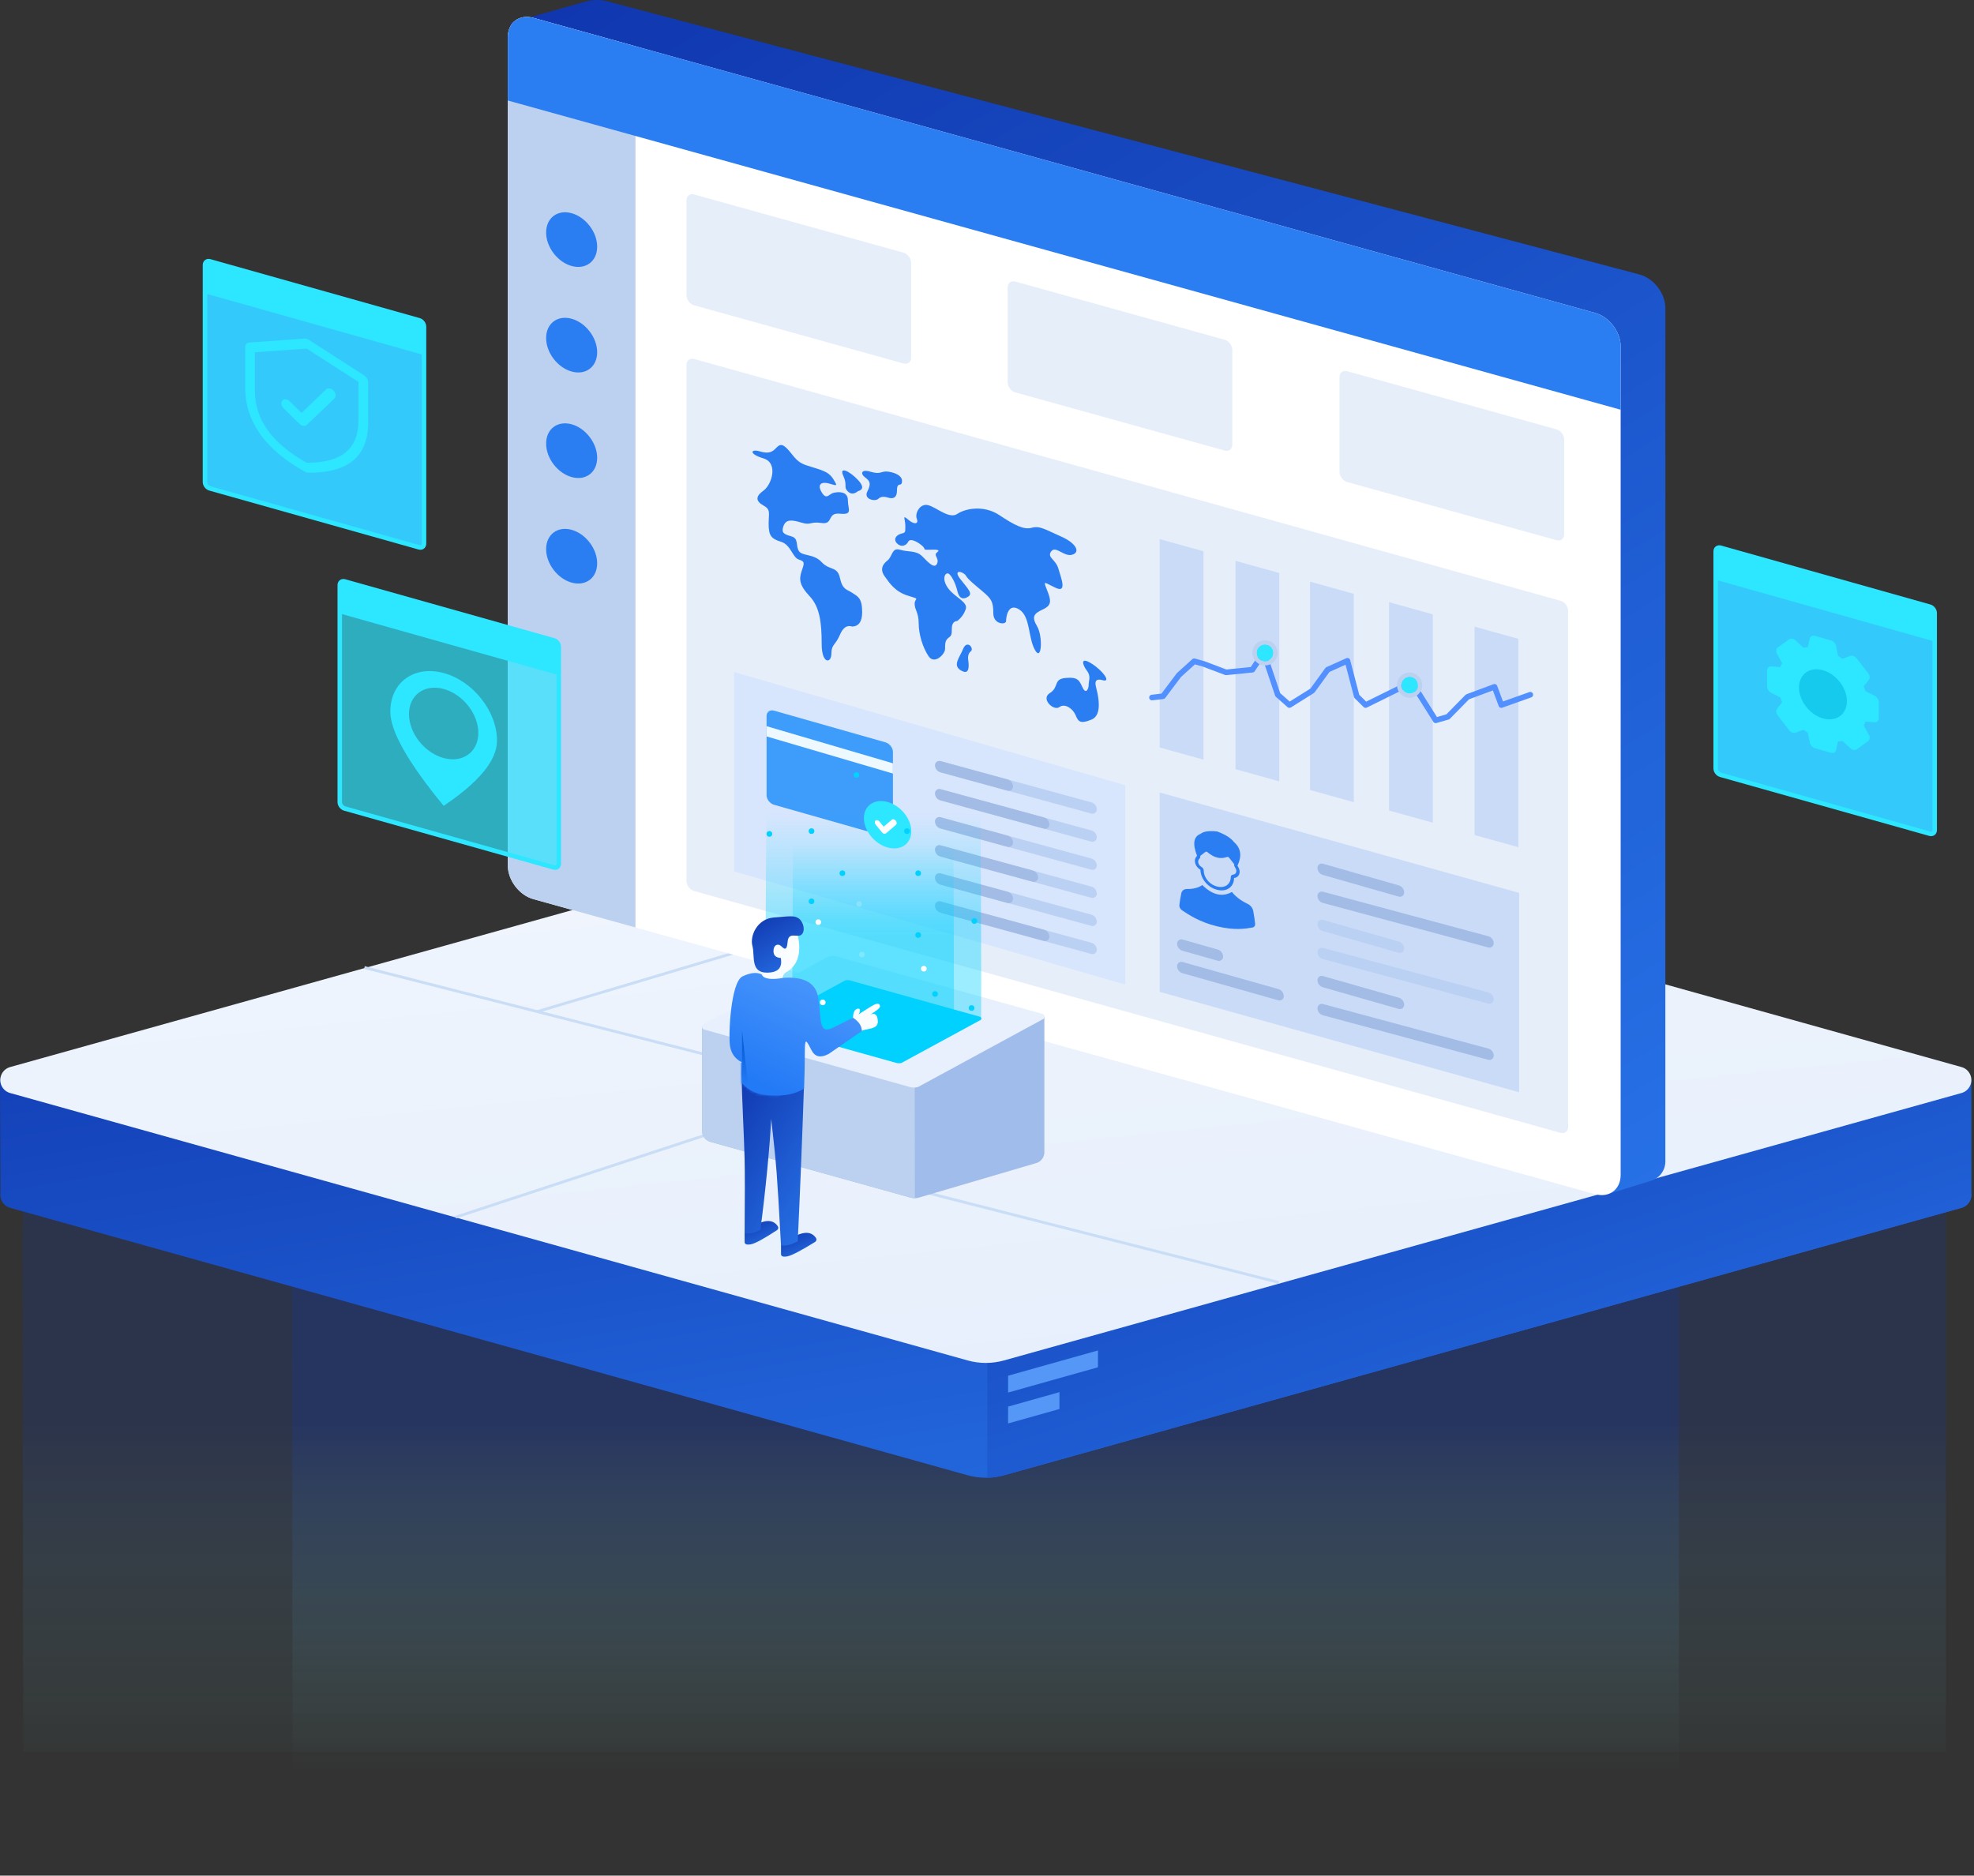 <svg width="703px" height="668px" viewBox="0 0 703 668" version="1.1" xmlns="http://www.w3.org/2000/svg" xmlns:xlink="http://www.w3.org/1999/xlink">
  <rect x="0" y="0" width="703" height="668" fill="#333333" stroke="none"/>
  <!-- Generator: Sketch 49.2 (51160) - http://www.bohemiancoding.com/sketch -->
  <desc>Created with Sketch.</desc>
  <defs>
    <linearGradient x1="50%" y1="87.15%" x2="50%" y2="42.303%" id="linearGradient-1">
      <stop stop-color="#8BFFF3" stop-opacity="0" offset="5.78%"></stop>
      <stop stop-color="#80EDED" stop-opacity="0.092" offset="0%"></stop>
      <stop stop-color="#1037B0" offset="100%"></stop>
    </linearGradient>
    <linearGradient x1="50%" y1="87.15%" x2="50%" y2="42.303%" id="linearGradient-2">
      <stop stop-color="#8BFFF3" stop-opacity="0" offset="0%"></stop>
      <stop stop-color="#1037B0" offset="100%"></stop>
    </linearGradient>
    <linearGradient x1="5.692%" y1="0%" x2="102.838%" y2="166.359%" id="linearGradient-3">
      <stop stop-color="#1037AF" offset="0%"></stop>
      <stop stop-color="#318BFF" offset="100%"></stop>
    </linearGradient>
    <linearGradient x1="-30.45%" y1="-86.563%" x2="65.117%" y2="183.592%" id="linearGradient-4">
      <stop stop-color="#FBFCFD" offset="0%"></stop>
      <stop stop-color="#DEEAFC" offset="100%"></stop>
    </linearGradient>
    <circle id="path-5" cx="40.5" cy="40.5" r="3"></circle>
    <circle id="path-6" cx="92" cy="52" r="3"></circle>
    <linearGradient x1="50%" y1="87.15%" x2="50%" y2="10.539%" id="linearGradient-7">
      <stop stop-color="#00D1FF" offset="0%"></stop>
      <stop stop-color="#00D1FF" offset="49.463%"></stop>
      <stop stop-color="#00D1FF" stop-opacity="0" offset="100%"></stop>
    </linearGradient>
    <linearGradient x1="136.417%" y1="-18.441%" x2="41.735%" y2="62.066%" id="linearGradient-8">
      <stop stop-color="#FFFFFF" offset="0%"></stop>
      <stop stop-color="#F8FDFF" offset="100%"></stop>
    </linearGradient>
    <linearGradient x1="26.16%" y1="91.368%" x2="97.284%" y2="-45.288%" id="linearGradient-9">
      <stop stop-color="#237AF6" offset="0%"></stop>
      <stop stop-color="#60A6FF" offset="100%"></stop>
    </linearGradient>
    <path d="M12.244,1.035 C12.918,2.647 15.556,3.05 20.159,2.244 C27.518,1.787 31.601,4.168 32.407,9.386 C33.617,17.213 32.375,22.658 37.824,19.933 C41.457,18.117 43.784,16.96 44.805,16.463 C46.887,17.841 47.928,19.417 47.928,21.19 L36.124,29.352 C33.31,30.837 31.298,30.445 30.086,28.174 C28.269,24.769 27.62,22.898 27.62,28.722 C27.62,32.605 27.532,36.936 27.357,41.714 C24.298,43.632 20.346,44.446 15.5,44.159 C8.233,43.727 6.387,40.678 5.162,39.667 C4.998,37.409 4.998,34.956 5.162,32.31 C2.823,31.124 1.435,29.238 1,26.653 C0.346,22.777 1.213,3.708 5.453,1.721 C8.28,0.396 10.543,0.167 12.244,1.035 Z" id="path-10"></path>
    <linearGradient x1="44.553%" y1="20.616%" x2="46.681%" y2="65.337%" id="linearGradient-12">
      <stop stop-color="#0A60DB" offset="0%"></stop>
      <stop stop-color="#237AF6" offset="100%"></stop>
    </linearGradient>
  </defs>
  <g id="Page-1" stroke="none" stroke-width="1" fill="none" fill-rule="evenodd">
    <g id="Selly.gg-E-comerce-Copy" transform="translate(-960, -181)">
      <g id="Header">
        <g id="ill_Header_eCommerce" transform="translate(960, 180)">
          <g id="shadow" transform="translate(8, 388)" opacity="0.2">
            <path d="M685,253.501 C675.352,271.552 561.295,280.577 342.5,280.577 C123.705,280.577 9.648,271.552 0.328,253.501 L0,52.456 L0.328,27.5 C9.975,9.449 124.033,0.423 342.828,0.423 C561.622,0.423 675.68,9.449 685,27.5 L684.995,52.456 L685,253.501 Z" id="Combined-Shape" fill="url(#linearGradient-1)"></path>
          </g>
          <g id="shadow" transform="translate(8, 388)" opacity="0.2">
            <path d="M589.909,253.501 C582.952,271.552 500.713,280.577 342.954,280.577 C185.196,280.577 102.956,271.552 96.236,253.501 L96,52.456 L96.328,27.5 C103.284,9.449 185.523,0.423 343.282,0.423 C501.041,0.423 583.28,9.449 590,27.5 L589.905,52.456 L589.909,253.501 Z" id="Combined-Shape" fill="url(#linearGradient-2)"></path>
          </g>
          <g id="Group-45" transform="translate(0, 284)">
            <g id="Group-2" transform="translate(0, 0.2)">
              <path d="M658.8,101.453 L702,101.453 L702,141.585 C702.107,142.249 702.076,142.947 701.883,143.639 C701.431,145.255 700.168,146.519 698.551,146.97 L357.534,242.214 C353.311,243.393 348.845,243.393 344.622,242.214 L3.605,146.97 C1.232,146.308 -0.223,143.975 0.154,141.6 L0,100.8 L39.6,100.8 L344.622,42.481 C348.845,41.301 353.311,41.301 357.534,42.481 L658.8,101.453 Z" id="Combined-Shape" fill="url(#linearGradient-3)"></path>
              <path d="M351.6,243.093 L351.6,41.602 C353.598,41.645 355.591,41.938 357.534,42.481 L658.8,101.453 L702,101.453 L702,141.585 C702.107,142.249 702.076,142.947 701.883,143.639 C701.431,145.255 700.168,146.519 698.551,146.97 L357.534,242.214 C355.591,242.756 353.598,243.049 351.6,243.093 Z" id="Combined-Shape" fill="url(#linearGradient-3)"></path>
              <path d="M359.018,206.753 L391.018,197.753 L391.018,203.753 L359.018,212.753 L359.018,206.753 Z M359.018,217.753 L377.306,212.61 L377.306,218.61 L359.018,223.753 L359.018,217.753 Z" id="Combined-Shape" fill="#5597F6"></path>
              <path d="M357.534,1.587 L698.551,96.83 C701.104,97.543 702.596,100.191 701.883,102.745 C701.431,104.361 700.168,105.625 698.551,106.076 L357.534,201.32 C353.311,202.499 348.845,202.499 344.622,201.32 L3.605,106.076 C1.051,105.363 -0.44,102.715 0.273,100.162 C0.724,98.545 1.988,97.282 3.605,96.83 L344.622,1.587 C348.845,0.407 353.311,0.407 357.534,1.587 Z" id="Polygon" fill="url(#linearGradient-4)"></path>
              <path d="M549.189,58.821 L424.177,93.608 C422.58,94.052 421.646,95.706 422.091,97.302 C422.369,98.303 423.145,99.088 424.142,99.379 L565.959,140.658" id="Path-13" stroke="#CADDF7"></path>
              <polyline id="Path-14" stroke="#CADDF7" points="501.179 77.061 346.303 30.888 191.397 77.061"></polyline>
              <polyline id="Path-15" stroke="#CADDF7" points="129.792 61.393 300.414 104.909 162.27 150.286"></polyline>
              <path d="M326.546,140.679 L455.423,173.548" id="Path-15" stroke="#CADDF7"></path>
            </g>
          </g>
          <g id="Group-46" transform="translate(73, 0)">
            <path d="M143.246,1.469 L510.994,98.79 C516.014,100.185 520.084,105.523 520.084,110.713 L520.084,414.645 C520.084,417.803 518.027,420.592 515.01,421.524 L500.367,426.05 L148.535,312.592 C143.515,311.197 139.445,305.859 139.445,300.669 L109.003,9.032 L135.661,1.528 C138.138,0.831 140.758,0.81 143.246,1.469 Z" id="Rectangle-7" fill="url(#linearGradient-3)"></path>
            <path d="M116.946,7.371 L495.076,112.448 C500.096,113.843 504.165,119.18 504.165,124.37 L504.165,419.426 C504.165,424.616 500.096,427.692 495.076,426.297 L116.946,321.221 C111.926,319.826 107.857,314.488 107.857,309.298 L107.857,14.242 C107.857,9.052 111.926,5.976 116.946,7.371 Z" id="Rectangle-7" fill="#FFFFFF"></path>
            <path d="M116.946,7.371 L153.305,17.475 L153.305,331.324 L116.946,321.221 C111.926,319.826 107.857,314.488 107.857,309.298 L107.857,14.242 C107.857,9.052 111.926,5.976 116.946,7.371 Z" id="Rectangle-7" fill="#BCD0F0"></path>
            <path d="M130.581,95.73 C135.601,97.125 139.67,94.049 139.67,88.859 C139.67,83.67 135.601,78.332 130.581,76.937 C125.561,75.542 121.491,78.618 121.491,83.808 C121.491,88.997 125.561,94.335 130.581,95.73 Z" id="Oval-2" fill="#2B7DF2"></path>
            <path d="M130.581,133.317 C135.601,134.712 139.67,131.636 139.67,126.446 C139.67,121.256 135.601,115.919 130.581,114.524 C125.561,113.129 121.491,116.205 121.491,121.394 C121.491,126.584 125.561,131.922 130.581,133.317 Z" id="Oval-2" fill="#2B7DF2"></path>
            <path d="M130.581,170.904 C135.601,172.299 139.67,169.222 139.67,164.033 C139.67,158.843 135.601,153.505 130.581,152.11 C125.561,150.715 121.491,153.791 121.491,158.981 C121.491,164.171 125.561,169.509 130.581,170.904 Z" id="Oval-2" fill="#2B7DF2"></path>
            <path d="M130.581,208.49 C135.601,209.885 139.67,206.809 139.67,201.62 C139.67,196.43 135.601,191.092 130.581,189.697 C125.561,188.302 121.491,191.378 121.491,196.568 C121.491,201.757 125.561,207.095 130.581,208.49 Z" id="Oval-2" fill="#2B7DF2"></path>
            <path d="M174.211,70.268 L248.746,90.98 C250.252,91.398 251.473,93 251.473,94.557 L251.473,128.385 C251.473,129.942 250.252,130.864 248.746,130.446 L174.211,109.734 C172.705,109.315 171.484,107.714 171.484,106.157 L171.484,72.329 C171.484,70.772 172.705,69.849 174.211,70.268 Z" id="Rectangle-12" fill="#D7E4F8" opacity="0.602"></path>
            <path d="M288.586,101.283 L363.121,121.996 C364.627,122.414 365.848,124.015 365.848,125.572 L365.848,159.4 C365.848,160.957 364.627,161.88 363.121,161.462 L288.586,140.749 C287.08,140.331 285.859,138.73 285.859,137.173 L285.859,103.345 C285.859,101.788 287.08,100.865 288.586,101.283 Z" id="Rectangle-12" fill="#D7E4F8" opacity="0.602"></path>
            <path d="M406.779,133.205 L481.314,153.917 C482.82,154.336 484.041,155.937 484.041,157.494 L484.041,191.322 C484.041,192.879 482.82,193.802 481.314,193.384 L406.779,172.671 C405.273,172.253 404.052,170.651 404.052,169.095 L404.052,135.266 C404.052,133.71 405.273,132.787 406.779,133.205 Z" id="Rectangle-12" fill="#D7E4F8" opacity="0.602"></path>
            <path d="M174.211,128.854 L482.742,214.967 C484.248,215.386 485.469,216.987 485.469,218.544 L485.469,402.392 C485.469,403.949 484.248,404.872 482.742,404.453 L174.211,318.34 C172.705,317.922 171.484,316.32 171.484,314.763 L171.484,130.916 C171.484,129.359 172.705,128.436 174.211,128.854 Z" id="Rectangle-12" fill="#D7E4F8" opacity="0.602"></path>
            <g id="Group-54" transform="translate(258, 209) scale(-1, 1) translate(-258, -209) translate(195, 159)" fill="#2B7DF2">
              <path d="M53.061,63.139 C51.606,61.979 50.604,60.56 50.058,58.883 C49.238,56.366 53.992,54.754 56.359,51.48 C58.726,48.206 57.434,45.917 56.359,46.239 C55.284,46.561 53.688,49.722 53.061,52.467 C52.435,55.212 51.022,55.643 49.233,54.517 C47.444,53.391 49.233,51.783 52.02,48.205 C54.807,44.627 50.984,45.488 50.058,46.972 C49.132,48.455 47.325,49.872 44.104,52.592 C40.884,55.312 40.258,56.301 40.258,60.384 C40.258,64.467 35.707,64.613 35.707,63.18 C35.707,61.747 35.003,56.525 31.002,59.073 C27.001,61.621 27.898,69.111 25.42,73.483 C22.943,77.855 22.591,68.541 24.649,65.07 C26.707,61.599 25.806,60.52 22.591,59.034 C19.376,57.549 19.631,55.912 21.111,52.173 C22.591,48.434 22.192,49.416 18.028,51.362 C13.864,53.308 16.136,47.82 17.082,44.502 C18.028,41.185 21.261,40.56 19.631,38.371 C18.002,36.181 15.004,40.489 12.073,39.541 C9.141,38.592 10.848,35.376 16.136,33.07 C21.423,30.764 23.641,29.139 26.529,29.958 C29.416,30.776 32.743,29.01 38.18,25.413 C43.617,21.817 50.231,23.079 53.061,25.018 C55.892,26.957 60.271,22.859 63.315,21.948 C66.359,21.036 68.27,24.881 67.508,26.712 C66.745,28.543 68.27,29.051 70.56,27.082 C72.85,25.112 71.581,26.776 71.581,29.367 C71.581,31.959 71.581,31.597 73.206,32.105 C74.83,32.613 75.954,34.016 74.58,35.492 C73.206,36.969 71.321,36.468 70.56,34.932 C69.799,33.395 66.829,35.251 65.502,36.446 C64.175,37.642 65.502,37.845 63.315,37.801 C61.128,37.756 58.786,37.583 60.271,38.712 C61.756,39.842 59.418,40.689 60.271,42.707 C61.124,44.725 63.315,42.452 65.502,40.189 C67.689,37.927 70.56,38.675 73.51,37.791 C76.46,36.908 76.142,40.227 77.96,41.628 C79.777,43.029 80.659,44.871 78.919,47.289 C77.178,49.707 75.188,52.791 70.56,54.176 C65.932,55.562 68.27,54.862 68.27,57.021 C68.27,59.18 66.829,60.12 66.829,63.962 C66.829,67.805 65.427,72.551 63.315,75.703 C61.203,78.856 57.434,74.949 57.434,73.157 C57.434,71.364 57.434,70.161 56.359,69.275 C55.284,68.389 55.024,68.434 55.024,65.875 C55.024,64.17 54.37,63.258 53.061,63.139 Z M49.137,77.466 C49.431,75.823 49.142,74.657 48.271,73.968 C46.963,72.933 49.587,69.714 50.965,73.035 C52.344,76.356 54.899,79 51.692,80.825 C49.554,82.042 48.702,80.922 49.137,77.466 Z M3.698,86.57 C4.252,84.402 3.456,83.628 1.312,84.247 C-1.905,85.174 1.312,80.734 5.394,78.242 C9.476,75.751 8.453,78.865 6.923,80.857 C5.394,82.848 6.284,84.287 6.284,85.824 C6.284,87.36 7.243,89.432 8.453,86.88 C9.662,84.329 10.019,83.064 14.506,83.452 C18.992,83.841 16.744,86.762 20.123,88.84 C23.501,90.918 18.704,95.321 16.744,93.838 C14.783,92.355 11.948,94.371 10.983,96.622 C10.019,98.873 9.459,100.006 5.265,98.271 C2.469,97.115 1.947,93.214 3.698,86.57 Z M90.531,65.142 C88.149,65.072 86.958,63.353 86.958,59.984 C86.958,54.931 88.557,54.406 90.531,53.111 C92.504,51.815 93.95,52.081 94.877,47.815 C95.804,43.549 98.568,45.268 101.38,42.206 C104.192,39.145 108.265,40.133 109.481,38.264 C110.697,36.396 109.481,33.836 112.073,33.055 C114.665,32.275 115.877,31.91 114.999,29.402 C114.121,26.894 112.073,27.075 108.55,28.135 C105.028,29.196 105.653,27.643 101.38,28.267 C97.106,28.891 99.6,24.49 94.877,24.951 C90.154,25.413 92.045,23.374 92.045,20.126 C92.045,16.879 95.51,17.123 97.153,17.518 C98.796,17.912 99.644,20.235 101.38,17.316 C103.116,14.396 101.38,13.406 98.568,14.253 C95.756,15.099 95.738,15.105 97.153,12.768 C98.568,10.431 100.245,9.732 104.373,8.489 C108.501,7.246 109.481,6.951 112.073,3.659 C114.665,0.366 115.877,-0.287 117.432,1.382 C118.988,3.051 120.263,3.705 123.437,2.749 C126.611,1.793 127.531,3.621 122.123,5.249 C116.714,6.878 119.153,14.654 122.123,16.748 C125.093,18.841 124.803,20.552 122.123,22.021 C119.443,23.491 120.263,24.609 120.263,28.601 C120.263,32.593 119.448,33.866 115.877,34.941 C112.306,36.016 111.787,40.596 109.481,41.29 C107.174,41.985 107.62,42.735 108.55,45.524 C109.481,48.313 109.297,50.491 105.653,54.355 C102.01,58.219 101.38,63.927 101.38,71.295 C101.38,78.662 97.925,78.3 97.925,74.866 C97.925,71.431 96.515,71.933 94.877,68.074 C93.785,65.502 92.336,64.525 90.531,65.142 Z M77.651,19.248 C75.59,19.842 74.559,18.981 74.559,16.664 C74.559,13.19 72.761,15.803 72.761,13.247 C72.761,10.692 77.651,9.643 79.241,9.987 C80.83,10.332 81.165,10.825 84.243,9.937 C87.322,9.05 87.627,10.748 85.935,12.005 C84.243,13.262 83.638,14.202 85.106,17.023 C86.573,19.843 82.316,20.754 81.165,19.622 C80.398,18.868 79.226,18.743 77.651,19.248 Z M88.449,16.928 C86.461,16.387 86.461,15.056 88.449,12.934 C91.433,9.751 95.274,7.96 93.685,11.445 C92.096,14.929 93.685,15.398 92.096,16.994 C91.037,18.059 89.821,18.036 88.449,16.928 Z" id="Combined-Shape"></path>
            </g>
            <polygon id="Rectangle-8" fill="#CADBF7" points="340 283.246 468 319 468 390 340 354.246"></polygon>
            <polygon id="Rectangle-26" fill="#BAD1F4" points="200 296 244.404 308.946 244.404 321.659 200 308.713"></polygon>
            <polygon id="Rectangle-8" fill="#D8E6FD" points="188.428 240.34 327.73 280.656 327.73 351.656 188.428 311.34"></polygon>
            <path d="M261.929,322.054 L315.671,336.753 C316.81,337.064 317.6,338.099 317.6,339.28 L317.6,339.28 C317.6,340.123 316.917,340.807 316.074,340.807 C315.938,340.807 315.802,340.789 315.671,340.753 L261.929,326.054 C260.79,325.743 260,324.707 260,323.526 L260,323.526 C260,322.683 260.683,322 261.526,322 C261.662,322 261.798,322.018 261.929,322.054 Z" id="Rectangle-14" fill="#BAD1F4"></path>
            <path d="M261.929,322.054 L298.77,332.119 C299.909,332.431 300.699,333.466 300.699,334.647 L300.699,334.647 C300.699,335.49 300.016,336.173 299.172,336.173 C299.036,336.173 298.901,336.155 298.77,336.119 L261.929,326.054 C260.79,325.742 260,324.707 260,323.526 L260,323.526 C260,322.683 260.684,322 261.527,322 C261.663,322 261.798,322.018 261.929,322.054 Z" id="Rectangle-14" fill="#A2BCE6"></path>
            <path d="M261.929,282.054 L315.671,296.753 C316.81,297.064 317.6,298.099 317.6,299.28 L317.6,299.28 C317.6,300.123 316.917,300.807 316.074,300.807 C315.938,300.807 315.802,300.789 315.671,300.753 L261.929,286.054 C260.79,285.743 260,284.707 260,283.526 L260,283.526 C260,282.683 260.683,282 261.526,282 C261.662,282 261.798,282.018 261.929,282.054 Z" id="Rectangle-14" fill="#BAD1F4"></path>
            <path d="M261.929,282.054 L298.77,292.119 C299.909,292.431 300.699,293.466 300.699,294.647 L300.699,294.647 C300.699,295.49 300.016,296.173 299.172,296.173 C299.036,296.173 298.901,296.155 298.77,296.119 L261.929,286.054 C260.79,285.742 260,284.707 260,283.526 L260,283.526 C260,282.683 260.684,282 261.527,282 C261.663,282 261.798,282.018 261.929,282.054 Z" id="Rectangle-14" fill="#A2BCE6"></path>
            <path d="M261.929,312.054 L315.671,326.753 C316.81,327.064 317.6,328.099 317.6,329.28 L317.6,329.28 C317.6,330.123 316.917,330.807 316.074,330.807 C315.938,330.807 315.802,330.789 315.671,330.753 L261.929,316.054 C260.79,315.743 260,314.707 260,313.526 L260,313.526 C260,312.683 260.683,312 261.526,312 C261.662,312 261.798,312.018 261.929,312.054 Z" id="Rectangle-14" fill="#BAD1F4"></path>
            <path d="M261.929,312.055 L285.839,318.608 C286.978,318.92 287.768,319.956 287.768,321.137 L287.768,321.137 C287.768,321.979 287.085,322.662 286.242,322.662 C286.106,322.662 285.97,322.644 285.839,322.608 L261.929,316.055 C260.79,315.743 260,314.708 260,313.526 L260,313.526 C260,312.684 260.683,312.001 261.526,312.001 C261.662,312.001 261.797,312.019 261.929,312.055 Z" id="Rectangle-14" fill="#A2BCE6"></path>
            <path d="M261.929,272.054 L315.671,286.753 C316.81,287.064 317.6,288.099 317.6,289.28 L317.6,289.28 C317.6,290.123 316.917,290.807 316.074,290.807 C315.938,290.807 315.802,290.789 315.671,290.753 L261.929,276.054 C260.79,275.743 260,274.707 260,273.526 L260,273.526 C260,272.683 260.683,272 261.526,272 C261.662,272 261.798,272.018 261.929,272.054 Z" id="Rectangle-14" fill="#BAD1F4"></path>
            <path d="M261.929,272.055 L285.839,278.608 C286.978,278.92 287.768,279.956 287.768,281.137 L287.768,281.137 C287.768,281.979 287.085,282.662 286.242,282.662 C286.106,282.662 285.97,282.644 285.839,282.608 L261.929,276.055 C260.79,275.743 260,274.708 260,273.526 L260,273.526 C260,272.684 260.683,272.001 261.526,272.001 C261.662,272.001 261.797,272.019 261.929,272.055 Z" id="Rectangle-14" fill="#A2BCE6"></path>
            <path d="M261.929,292.054 L315.671,306.753 C316.81,307.064 317.6,308.099 317.6,309.28 L317.6,309.28 C317.6,310.123 316.917,310.807 316.074,310.807 C315.938,310.807 315.802,310.789 315.671,310.753 L261.929,296.054 C260.79,295.743 260,294.707 260,293.526 L260,293.526 C260,292.683 260.683,292 261.526,292 C261.662,292 261.798,292.018 261.929,292.054 Z" id="Rectangle-14" fill="#BAD1F4"></path>
            <path d="M261.929,292.055 L285.839,298.608 C286.978,298.92 287.768,299.956 287.768,301.137 L287.768,301.137 C287.768,301.979 287.085,302.662 286.242,302.662 C286.106,302.662 285.97,302.644 285.839,302.608 L261.929,296.055 C260.79,295.743 260,294.708 260,293.526 L260,293.526 C260,292.684 260.683,292.001 261.526,292.001 C261.662,292.001 261.797,292.019 261.929,292.055 Z" id="Rectangle-14" fill="#A2BCE6"></path>
            <path d="M261.929,302.054 L315.671,316.753 C316.81,317.064 317.6,318.099 317.6,319.28 L317.6,319.28 C317.6,320.123 316.917,320.807 316.074,320.807 C315.938,320.807 315.802,320.789 315.671,320.753 L261.929,306.054 C260.79,305.743 260,304.707 260,303.526 L260,303.526 C260,302.683 260.683,302 261.526,302 C261.662,302 261.798,302.018 261.929,302.054 Z" id="Rectangle-14" fill="#BAD1F4"></path>
            <path d="M261.929,302.053 L294.775,311.026 C295.914,311.338 296.704,312.372 296.704,313.553 L296.704,313.553 C296.704,314.397 296.021,315.08 295.177,315.08 C295.041,315.08 294.906,315.062 294.775,315.026 L261.929,306.053 C260.79,305.742 260,304.707 260,303.526 L260,303.526 C260,302.683 260.684,302 261.527,302 C261.663,302 261.798,302.018 261.929,302.053 Z" id="Rectangle-14" fill="#A2BCE6"></path>
            <g id="Group-9" transform="translate(200, 254)">
              <path d="M2.7,0.11 L42.3,11.367 C43.791,11.791 45,13.319 45,14.781 L45,43.011 C45,44.473 43.791,45.314 42.3,44.89 L2.7,33.633 C1.209,33.209 1.82615513e-16,31.681 0,30.219 L0,1.989 C-1.82615513e-16,0.527 1.209,-0.314 2.7,0.11 Z" id="Combined-Shape" fill="#3E9CFA" fill-rule="nonzero"></path>
              <polygon id="Rectangle-6" fill="#EDF8FF" points="0 5.625 45 18.851 45 22.5 0 9.274"></polygon>
            </g>
            <path d="M348.121,343.603 L382.272,353.264 C383.411,353.586 384.197,354.625 384.197,355.808 L384.197,355.808 C384.197,356.644 383.52,357.321 382.684,357.321 C382.545,357.321 382.406,357.302 382.272,357.264 L348.121,347.603 C346.983,347.281 346.197,346.242 346.197,345.059 L346.197,345.059 C346.197,344.224 346.874,343.546 347.71,343.546 C347.849,343.546 347.987,343.566 348.121,343.603 Z" id="Rectangle-14" fill="#A2BCE6"></path>
            <path d="M348.121,335.605 L360.66,339.162 C361.798,339.485 362.584,340.525 362.584,341.708 L362.584,341.708 C362.584,342.543 361.907,343.22 361.072,343.22 C360.933,343.22 360.794,343.201 360.66,343.162 L348.121,339.605 C346.982,339.282 346.197,338.242 346.197,337.059 L346.197,337.059 C346.197,336.224 346.874,335.548 347.708,335.548 C347.848,335.548 347.987,335.567 348.121,335.605 Z" id="Rectangle-14" fill="#A2BCE6"></path>
            <path d="M398.128,318.579 L457.028,334.44 C458.167,334.747 458.959,335.78 458.959,336.96 L458.959,336.96 C458.959,337.806 458.273,338.493 457.426,338.493 C457.292,338.493 457.158,338.475 457.028,338.44 L398.128,322.579 C396.989,322.272 396.197,321.239 396.197,320.059 L396.197,320.059 C396.197,319.213 396.883,318.526 397.729,318.526 C397.864,318.526 397.998,318.544 398.128,318.579 Z" id="Rectangle-14" fill="#A2BCE6"></path>
            <path d="M398.12,308.608 L425.149,316.33 C426.287,316.655 427.072,317.695 427.072,318.879 L427.072,318.879 C427.072,319.712 426.397,320.388 425.564,320.388 C425.423,320.388 425.284,320.368 425.149,320.33 L398.12,312.608 C396.982,312.283 396.197,311.243 396.197,310.059 L396.197,310.059 C396.197,309.226 396.872,308.55 397.705,308.55 C397.846,308.55 397.985,308.57 398.12,308.608 Z" id="Rectangle-14" fill="#A2BCE6"></path>
            <path d="M398.128,338.579 L457.028,354.44 C458.167,354.747 458.959,355.78 458.959,356.96 L458.959,356.96 C458.959,357.806 458.273,358.493 457.426,358.493 C457.292,358.493 457.158,358.475 457.028,358.44 L398.128,342.579 C396.989,342.272 396.197,341.239 396.197,340.059 L396.197,340.059 C396.197,339.213 396.883,338.526 397.729,338.526 C397.864,338.526 397.998,338.544 398.128,338.579 Z" id="Rectangle-14" fill="#BAD1F4"></path>
            <path d="M398.12,328.608 L425.149,336.33 C426.287,336.655 427.072,337.695 427.072,338.879 L427.072,338.879 C427.072,339.712 426.397,340.388 425.564,340.388 C425.423,340.388 425.284,340.368 425.149,340.33 L398.12,332.608 C396.982,332.283 396.197,331.243 396.197,330.059 L396.197,330.059 C396.197,329.226 396.872,328.55 397.705,328.55 C397.846,328.55 397.985,328.57 398.12,328.608 Z" id="Rectangle-14" fill="#BAD1F4"></path>
            <path d="M398.128,358.579 L457.028,374.44 C458.167,374.747 458.959,375.78 458.959,376.96 L458.959,376.96 C458.959,377.806 458.273,378.493 457.426,378.493 C457.292,378.493 457.158,378.475 457.028,378.44 L398.128,362.579 C396.989,362.272 396.197,361.239 396.197,360.059 L396.197,360.059 C396.197,359.213 396.883,358.526 397.729,358.526 C397.864,358.526 397.998,358.544 398.128,358.579 Z" id="Rectangle-14" fill="#A2BCE6"></path>
            <path d="M398.12,348.608 L425.149,356.33 C426.287,356.655 427.072,357.695 427.072,358.879 L427.072,358.879 C427.072,359.712 426.397,360.388 425.564,360.388 C425.423,360.388 425.284,360.368 425.149,360.33 L398.12,352.608 C396.982,352.283 396.197,351.243 396.197,350.059 L396.197,350.059 C396.197,349.226 396.872,348.55 397.705,348.55 C397.846,348.55 397.985,348.57 398.12,348.608 Z" id="Rectangle-14" fill="#A2BCE6"></path>
            <path d="M366.481,300.923 C368.935,303.073 369.34,305.868 367.695,309.308 L367.995,309.828 C368.874,311.351 368.497,313.013 367.153,313.539 C366.944,313.621 366.718,313.672 366.481,313.691 C366.481,316.39 364.523,318.235 361.803,318.097 C360.942,318.054 360.058,317.837 359.197,317.46 C356.477,316.266 354.519,313.463 354.519,310.764 C354.282,310.629 354.056,310.468 353.847,310.284 C352.503,309.1 352.126,307.254 353.005,306.16 L353.305,305.787 C351.66,301.542 352.065,298.945 354.519,297.996 C355.619,297.085 357.613,296.799 360.5,297.138 C363.387,298.212 365.381,299.474 366.481,300.923 Z M366.552,308.785 C366.487,309.072 366.546,309.407 366.723,309.714 L367.023,310.234 C367.538,311.126 367.317,312.096 366.522,312.408 C366.397,312.457 366.261,312.487 366.118,312.499 C365.638,312.537 365.312,312.903 365.312,313.405 C365.312,315.545 363.754,317.013 361.579,316.903 C360.867,316.867 360.134,316.688 359.422,316.375 C357.247,315.421 355.688,313.19 355.688,311.05 C355.688,310.548 355.363,310.023 354.882,309.75 C354.74,309.668 354.604,309.571 354.478,309.461 C353.683,308.76 353.463,307.683 353.978,307.042 L354.278,306.669 C354.455,306.449 354.514,306.143 354.448,305.823 L356.281,304.406 C356.472,304.258 356.773,304.295 357.006,304.494 C358.185,305.502 359.347,306.141 360.5,306.424 C361.654,306.706 362.816,306.635 363.994,306.204 C364.227,306.119 364.528,306.229 364.719,306.47 L366.552,308.785 Z M365.72,318.675 C366.535,319.709 367.582,320.658 368.859,321.523 C369.641,322.052 370.458,322.515 371.308,322.91 C372.33,323.384 373.119,324.384 373.315,325.452 C373.632,327.186 373.858,328.689 373.991,329.959 C374.064,330.658 373.681,331.214 373.046,331.328 C370.607,331.764 366.637,332.417 360.404,330.893 C354.172,329.368 350.391,326.817 347.954,325.189 C347.319,324.764 346.936,324.021 347.009,323.357 C347.142,322.152 347.368,320.76 347.685,319.182 C347.881,318.209 348.67,317.595 349.692,317.621 C350.542,317.642 351.359,317.579 352.141,317.433 C353.367,317.203 354.38,316.791 355.181,316.197 C356.965,317.97 358.738,319.063 360.5,319.478 C362.262,319.892 364.002,319.625 365.72,318.675 Z" id="Combined-Shape" fill="#2B7DF2"></path>
            <g id="Group-55" transform="translate(337, 193)">
              <path d="M3,0 L18.588,4.332 L18.588,78.539 L3,74.207 L3,0 Z M29.995,7.735 L45.583,12.067 L45.583,86.274 L29.995,81.942 L29.995,7.735 Z M56.546,15.151 L72.134,19.482 L72.134,93.69 L56.546,89.358 L56.546,15.151 Z M84.684,22.461 L100.272,26.793 L100.272,101 L84.684,96.668 L84.684,22.461 Z M115.147,31.185 L130.735,35.517 L130.735,109.724 L115.147,105.392 L115.147,31.185 Z" id="Combined-Shape" fill="#CADBF7"></path>
              <polyline id="Path-8" stroke="#5290FF" stroke-width="2" stroke-linecap="round" stroke-linejoin="round" points="0.256 56.428 4.19 55.962 9.832 48.443 15.282 43.506 18.616 44.433 26.629 47.457 35.999 46.514 40.025 40.484 45.049 55.425 49.202 59.099 57.368 53.992 62.8 46.514 69.862 43.337 73.174 55.979 76.334 59.099 89.479 52.608 93.779 52.608 101.292 64.54 105.621 63.303 112.613 56.19 122.245 52.608 124.664 59.099 134.989 55.425"></polyline>
              <g id="Oval-11">
                <use fill="#2DE6FF" fill-rule="evenodd" xlink:href="#path-5"></use>
                <circle stroke="#BCD0F0" stroke-width="1.5" cx="40.5" cy="40.5" r="3.75"></circle>
              </g>
              <g id="Oval-11">
                <use fill="#2DE6FF" fill-rule="evenodd" xlink:href="#path-6"></use>
                <circle stroke="#BCD0F0" stroke-width="1.5" cx="92" cy="52" r="3.75"></circle>
              </g>
            </g>
            <path d="M116.946,7.371 L495.076,112.448 C500.096,113.843 504.165,119.18 504.165,124.37 L504.165,146.922 L107.857,36.794 L107.857,14.242 C107.857,9.052 111.926,5.976 116.946,7.371 Z" id="Rectangle-7" fill="#2B7DF2"></path>
            <g id="Group-30" transform="translate(48, 208)" fill="#2DE6FF">
              <path d="M1.733,0.064 L76.267,21.058 C77.224,21.324 78,22.344 78,23.336 L78,100.623 C78,101.615 77.224,102.202 76.267,101.936 L1.733,80.942 C0.776,80.676 0,79.656 0,78.664 L0,1.377 C0,0.385 0.776,-0.202 1.733,0.064 Z" id="Rectangle-12" stroke="#2DE6FF" stroke-width="1.6" fill-opacity="0.68"></path>
              <path d="M37,80 C24.333,64.603 18,53.421 18,46.454 C18,36.005 26.507,29.845 37,32.697 C47.493,35.549 56,46.332 56,56.782 C56,63.748 49.667,71.488 37,80 Z M37,62.971 C43.821,64.825 49.35,60.821 49.35,54.028 C49.35,47.236 43.821,40.227 37,38.373 C30.179,36.52 24.65,40.523 24.65,47.316 C24.65,54.108 30.179,61.117 37,62.971 Z" id="Combined-Shape"></path>
              <path d="M1.733,0.064 L76.267,21.082 C77.224,21.349 78,22.37 78,23.363 L78,33.469 L0,11.485 L0,1.379 C0,0.386 0.776,-0.203 1.733,0.064 Z" id="Rectangle-12"></path>
            </g>
            <g id="Group-30" transform="translate(0, 94)">
              <path d="M1.733,0.064 L76.267,21.058 C77.224,21.324 78,22.344 78,23.336 L78,100.623 C78,101.615 77.224,102.202 76.267,101.936 L1.733,80.942 C0.776,80.676 0,79.656 0,78.664 L0,1.377 C0,0.385 0.776,-0.202 1.733,0.064 Z" id="Rectangle-12" stroke="#2DE6FF" stroke-width="1.6" fill="#33C9FB"></path>
              <g id="Group-59" transform="translate(14.327, 27.094)">
                <path d="M43.776,30.632 C43.776,42.527 36.49,48.442 22.469,48.249 C22.094,48.244 21.697,48.132 21.32,47.924 C7.291,40.19 5.97787126e-14,30.097 2.23562665e-13,18.105 L0,3.505 C7.5330898e-15,2.594 0.578,1.946 1.445,1.884 L21.144,0.492 C21.625,0.458 22.151,0.608 22.631,0.917 L42.33,13.584 C43.198,14.142 43.776,15.12 43.776,16.032 L43.776,30.632 Z" id="Path" fill="#2DE6FF"></path>
                <path d="M40.32,15.922 L21.888,4.07 L3.456,5.373 L3.456,19.094 C3.456,29.298 9.454,37.755 21.883,44.698 C34.32,44.78 40.32,39.753 40.32,29.643 L40.32,15.922 Z" id="Path" fill="#33C9FB"></path>
                <path d="M28.823,18.57 C29.484,17.938 30.682,18.154 31.5,19.052 C32.317,19.95 32.443,21.191 31.782,21.823 L21.902,31.267 C21.276,31.865 20.158,31.707 19.339,30.902 L13.692,25.356 C12.828,24.508 12.613,23.255 13.211,22.558 C13.81,21.861 14.996,21.984 15.86,22.832 L20.054,26.952 L28.823,18.57 Z" id="Path-59" fill="#2DE6FF" fill-rule="nonzero"></path>
              </g>
              <path d="M1.733,0.064 L76.267,21.082 C77.224,21.349 78,22.37 78,23.363 L78,33.469 L0,11.485 L0,1.379 C0,0.386 0.776,-0.203 1.733,0.064 Z" id="Rectangle-12" fill="#2DE6FF"></path>
            </g>
            <g id="Group-30" transform="translate(538, 196)">
              <path d="M1.733,0.064 L76.267,21.058 C77.224,21.324 78,22.344 78,23.336 L78,100.623 C78,101.615 77.224,102.202 76.267,101.936 L1.733,80.942 C0.776,80.676 0,79.656 0,78.664 L0,1.377 C0,0.385 0.776,-0.202 1.733,0.064 Z" id="Rectangle-12" stroke="#2DE6FF" stroke-width="1.6" fill="#33C9FB"></path>
              <g id="Group-32" transform="translate(18.306, 31.078)">
                <path d="M3.818,4.506 L7.838,1.605 C8.472,1.147 9.463,1.325 10.213,2.03 L12.956,4.607 C13.467,4.507 13.991,4.437 14.527,4.398 L15.201,1.369 C15.386,0.539 16.159,0.128 17.055,0.382 L22.741,1.996 C23.637,2.251 24.41,3.101 24.595,4.036 L25.269,7.448 C25.805,7.79 26.329,8.158 26.84,8.549 L29.583,7.529 C30.333,7.25 31.324,7.635 31.958,8.452 L35.978,13.636 C36.612,14.453 36.715,15.478 36.225,16.094 L34.437,18.344 C34.681,18.928 34.899,19.517 35.088,20.109 L38.291,21.696 C39.168,22.131 39.796,23.087 39.796,23.988 L39.796,29.705 C39.796,30.606 39.168,31.206 38.291,31.142 L35.088,30.911 C34.899,31.396 34.681,31.861 34.437,32.306 L36.225,35.571 C36.715,36.465 36.612,37.432 35.978,37.89 L31.958,40.791 C31.324,41.248 30.333,41.07 29.583,40.365 L26.84,37.788 C26.329,37.889 25.805,37.959 25.269,37.997 L24.595,41.027 C24.41,41.856 23.637,42.267 22.741,42.013 L17.055,40.399 C16.159,40.145 15.386,39.294 15.201,38.36 L14.527,34.947 C13.991,34.605 13.467,34.237 12.956,33.846 L10.213,34.866 C9.463,35.145 8.472,34.76 7.838,33.943 L3.818,28.76 C3.184,27.943 3.081,26.917 3.571,26.301 L5.359,24.051 C5.115,23.467 4.897,22.879 4.708,22.286 L1.505,20.699 C0.628,20.264 0,19.308 0,18.407 L6.73254779e-15,12.69 C1.00988217e-14,11.789 0.628,11.19 1.505,11.253 L4.708,11.484 C4.897,11 5.115,10.534 5.359,10.089 L3.571,6.824 C3.081,5.93 3.184,4.963 3.818,4.506 Z" id="Combined-Shape" fill="#2DE6FF" fill-rule="nonzero"></path>
                <path d="M19.898,29.773 C24.608,31.11 28.426,28.354 28.426,23.619 C28.426,18.883 24.608,13.96 19.898,12.623 C15.188,11.286 11.37,14.041 11.37,18.777 C11.37,23.513 15.188,28.436 19.898,29.773 Z" id="Oval-27" fill="#16CAED"></path>
              </g>
              <path d="M1.733,0.064 L76.267,21.082 C77.224,21.349 78,22.37 78,23.363 L78,33.469 L0,11.485 L0,1.379 C0,0.386 0.776,-0.203 1.733,0.064 Z" id="Rectangle-12" fill="#2DE6FF"></path>
            </g>
          </g>
          <g id="Group-29" transform="translate(250, 276)">
            <path d="M121.932,87.072 L121.932,135.383 C121.932,137.157 120.763,138.719 119.06,139.22 L77.134,151.551 C76.225,151.805 75.265,151.805 74.356,151.551 L2.978,131.666 C1.248,131.184 0.051,129.609 0.051,127.813 L0.051,90.748 L75.745,78.689 C76.351,78.52 91.746,81.314 121.932,87.072 Z" id="Polygon" fill="#A0BCEA"></path>
            <path d="M75.745,95.767 L75.813,151.741 C75.159,151.703 74.674,151.64 74.356,151.551 L2.978,131.666 C1.248,131.184 0.051,129.609 0.051,127.813 L0.051,90.748 L75.745,78.689 C76.351,78.52 76.351,84.213 75.745,95.767 Z" id="Polygon" fill="#BCD0F0"></path>
            <path d="M47.885,65.602 L121.241,86.09 C121.79,86.244 122.111,86.813 121.958,87.362 C121.861,87.71 121.589,87.982 121.241,88.079 L76.889,112.155 C75.98,112.409 75.02,112.409 74.111,112.155 L0.755,91.667 C0.206,91.514 -0.115,90.944 0.038,90.395 C0.135,90.047 0.407,89.775 0.755,89.678 L45.108,65.602 C46.016,65.349 46.977,65.349 47.885,65.602 Z" id="Polygon" fill="#E7F0FC"></path>
            <path d="M52.722,74.187 L99.022,87.119 C99.368,87.215 99.571,87.575 99.474,87.922 C99.413,88.141 99.241,88.313 99.022,88.374 L71.028,103.57 C70.454,103.73 69.848,103.73 69.275,103.57 L22.975,90.639 C22.628,90.542 22.425,90.182 22.522,89.836 C22.584,89.616 22.755,89.445 22.975,89.383 L50.969,74.187 C51.542,74.027 52.148,74.027 52.722,74.187 Z" id="Polygon" fill="#00D1FF"></path>
            <path d="M24.724,4.452 L98.976,4 C99.322,4.097 99.525,86.795 99.428,87.142 C99.367,87.362 99.195,87.533 98.976,87.595 L70.53,103.243 C69.956,103.403 69.35,103.403 68.777,103.243 L22.477,90.311 C22.13,90.215 21.927,89.855 22.024,89.508 C22.085,89.289 22.257,89.117 22.477,89.056 L22.971,4.452 C23.544,4.292 24.15,4.292 24.724,4.452 Z" id="Polygon" fill="url(#linearGradient-7)" opacity="0.393"></path>
            <path d="M33.766,16.971 L89.369,16.632 C89.629,16.704 89.781,89.141 89.708,89.4 C89.662,89.565 89.534,89.693 89.369,89.739 L68.067,101.457 C67.638,101.577 67.184,101.577 66.755,101.457 L32.083,91.774 C31.823,91.701 31.672,91.432 31.744,91.172 C31.79,91.008 31.919,90.879 32.083,90.834 L32.453,16.971 C32.882,16.851 33.336,16.851 33.766,16.971 Z" id="Polygon" fill="url(#linearGradient-7)" opacity="0.393"></path>
            <g id="Group-34" transform="translate(57.656, 10.281)">
              <path d="M8.438,16.539 C13.097,17.837 16.875,15.261 16.875,10.787 C16.875,6.313 13.097,1.634 8.438,0.336 C3.778,-0.962 0,1.614 0,6.088 C0,10.562 3.778,15.241 8.438,16.539 Z" id="Oval-5" fill="#2DE6FF"></path>
              <path d="M9.955,6.652 C10.321,6.339 10.948,6.494 11.355,6.997 C11.761,7.501 11.794,8.162 11.428,8.475 L7.86,11.521 C7.496,11.832 6.874,11.681 6.467,11.183 L4.228,8.447 C3.818,7.946 3.78,7.283 4.143,6.967 C4.506,6.65 5.133,6.799 5.542,7.3 L7.045,9.137 L9.955,6.652 Z" id="Path-310" fill="#FFFFFF" fill-rule="nonzero"></path>
            </g>
            <g id="Group-31" transform="translate(23, 0)">
              <g id="Group-43" transform="translate(0, 70)" fill="#00D1FF">
                <circle id="Oval-9" opacity="0.2" cx="1" cy="1" r="1"></circle>
                <circle id="Oval-9" cx="1" cy="1" r="1"></circle>
              </g>
              <g id="Group-43" transform="translate(55, 69)" fill="#FFFFFF">
                <circle id="Oval-9" opacity="0.2" cx="1" cy="1" r="1"></circle>
                <circle id="Oval-9" cx="1" cy="1" r="1"></circle>
              </g>
              <g id="Group-43" transform="translate(19, 81)" fill="#FFFFFF">
                <circle id="Oval-9" opacity="0.2" cx="1" cy="1" r="1"></circle>
                <circle id="Oval-9" cx="1" cy="1" r="1"></circle>
              </g>
              <g id="Group-43" transform="translate(72, 83)" fill="#00D1FF">
                <circle id="Oval-9" opacity="0.2" cx="1" cy="1" r="1"></circle>
                <circle id="Oval-9" cx="1" cy="1" r="1"></circle>
              </g>
              <g id="Group-43" transform="translate(18, 53)" fill="#FFFFFF">
                <circle id="Oval-9" opacity="0.2" cx="15.96" cy="11.96" r="1"></circle>
                <circle id="Oval-9" cx="0.421" cy="0.421" r="1"></circle>
              </g>
              <g id="Group-43" transform="translate(59, 78)">
                <circle id="Oval-9" fill="#70DFFD" opacity="0.2" cx="1" cy="1" r="1"></circle>
                <circle id="Oval-9" fill="#00D1FF" cx="1" cy="1" r="1"></circle>
              </g>
              <g id="Group-43" transform="translate(32, 46)" fill="#FFFFFF" opacity="0.2">
                <circle id="Oval-9" cx="0.96" cy="0.96" r="1"></circle>
              </g>
              <g id="Group-43" transform="translate(53, 35)" fill="#00D1FF">
                <circle id="Oval-9" opacity="0.2" cx="1" cy="1" r="1"></circle>
                <circle id="Oval-9" cx="1" cy="1" r="1"></circle>
              </g>
              <g id="Group-43" transform="translate(53, 57)" fill="#00D1FF">
                <circle id="Oval-9" opacity="0.2" cx="1" cy="1" r="1"></circle>
                <circle id="Oval-9" cx="1" cy="1" r="1"></circle>
              </g>
              <g id="Group-43" transform="translate(26, 35)" fill="#00D1FF">
                <circle id="Oval-9" opacity="0.2" cx="1" cy="1" r="1"></circle>
                <circle id="Oval-9" cx="1" cy="1" r="1"></circle>
              </g>
              <g id="Group-43" transform="translate(0, 21)" fill="#00D1FF">
                <circle id="Oval-9" opacity="0.2" cx="1" cy="1" r="1"></circle>
                <circle id="Oval-9" cx="1" cy="1" r="1"></circle>
              </g>
              <g id="Group-43" transform="translate(31, 0)">
                <circle id="Oval-9" fill="#00FFF2" opacity="0.2" cx="1" cy="1" r="1"></circle>
                <circle id="Oval-9" fill="#00D1FF" cx="1" cy="1" r="1"></circle>
              </g>
              <g id="Group-43" transform="translate(49, 20)" fill="#00D1FF">
                <circle id="Oval-9" opacity="0.2" cx="1" cy="1" r="1"></circle>
                <circle id="Oval-9" cx="1" cy="1" r="1"></circle>
              </g>
              <g id="Group-43" transform="translate(15, 20)" fill="#00D1FF">
                <circle id="Oval-9" opacity="0.2" cx="1" cy="1" r="1"></circle>
                <circle id="Oval-9" cx="1" cy="1" r="1"></circle>
              </g>
              <g id="Group-43" transform="translate(73, 52)" fill="#00D1FF">
                <circle id="Oval-9" opacity="0.2" cx="1" cy="1" r="1"></circle>
                <circle id="Oval-9" cx="1" cy="1" r="1"></circle>
              </g>
              <g id="Group-43" transform="translate(15, 45)">
                <circle id="Oval-9" fill="#00FFF2" opacity="0.2" cx="1" cy="1" r="1"></circle>
                <circle id="Oval-9" fill="#00D1FF" cx="1" cy="1" r="1"></circle>
              </g>
            </g>
          </g>
          <g id="Group-53" transform="translate(259, 327)">
            <path d="M19.792,115.422 L19.145,117.111 L19.145,120.558 C19.1,121.446 19.862,121.74 21.43,121.441 C22.919,121.157 26.205,119.444 31.288,116.302 L31.288,116.302 C31.757,116.011 31.903,115.395 31.612,114.925 C31.604,114.912 31.596,114.899 31.587,114.886 C30.307,113.017 28.318,112.585 25.622,113.591 C22.533,114.744 20.59,115.354 19.792,115.422 Z" id="Path-58" fill="url(#linearGradient-3)"></path>
            <path d="M6.832,111.121 L6.184,112.811 L6.184,116.258 C6.139,117.145 6.901,117.439 8.469,117.141 C9.956,116.857 13.038,115.18 17.714,112.108 L17.714,112.108 C18.176,111.805 18.304,111.185 18.001,110.723 C17.999,110.72 17.996,110.716 17.993,110.712 C16.714,108.821 14.72,108.38 12.011,109.391 C8.922,110.543 7.195,111.12 6.832,111.121 Z" id="Path-58" fill="url(#linearGradient-3)"></path>
            <path d="M27.292,61.598 C26.997,70.418 26.656,79.61 26.271,89.176 C25.886,98.741 25.495,107.706 25.1,116.071 C22.83,117.331 20.843,117.821 19.139,117.54 C18.456,104.801 17.936,96.146 17.578,91.573 C17.153,86.132 16.499,79.767 15.617,72.478 C15.442,76.86 14.986,82.863 14.249,90.486 C13.512,98.11 12.691,105.3 11.788,112.057 C9.608,113.136 7.738,113.537 6.177,113.259 C6.289,100.721 6.289,91.893 6.177,86.774 C6.008,79.096 5.06,61.425 5.204,59.345 L17.578,52.206 L27.292,61.598 Z" id="Path-52" fill="url(#linearGradient-3)"></path>
            <path d="M24.241,3.86 C26.795,11.749 25.858,17.13 21.43,20.003 C19.781,20.672 19.22,22.403 19.745,25.196 C20.533,29.385 13.055,27.872 12.777,24.334 C12.592,21.975 12.592,18.751 12.777,14.661 C16.179,8.314 18.09,5.14 18.51,5.14 C18.93,5.14 20.84,4.713 24.241,3.86 Z" id="Path-57" fill="url(#linearGradient-8)"></path>
            <path d="M19.056,15.172 C19.725,18.659 18.074,20.403 14.103,20.403 C8.147,20.403 9.902,14.361 8.948,10.846 C7.995,7.331 10.652,1.266 16.461,0.784 C22.27,0.302 23.874,-0.022 25.482,1.123 C27.09,2.267 27.911,5.443 26.504,6.813 C25.097,8.184 21.807,5.603 21.499,9.407 C21.19,13.212 20.048,11.69 19.056,10.846 C18.065,10.002 16.461,10.429 16.461,12.734 C16.461,14.271 17.326,15.084 19.056,15.172 Z" id="Path-56" fill="url(#linearGradient-3)"></path>
            <path d="M46.684,35.589 C47.46,34.012 47.46,33.223 46.684,33.223 C45.519,33.223 44.777,34.347 44.777,36.84 C44.777,38.502 45.895,38.638 48.13,37.248 L46.684,35.589 Z" id="Path-55" fill="#F9FDFF"></path>
            <path d="M44.369,36.808 C48.547,34.087 51.142,32.453 52.153,31.907 C53.671,31.087 54.4,31.594 54.4,32.417 C54.4,32.965 53.263,33.931 50.989,35.315 C52.402,34.741 53.248,35.239 53.528,36.808 C53.946,39.162 53.076,39.909 50.541,40.439 C48.006,40.969 47.134,41.101 45.401,42.477 C44.245,43.395 43.901,41.505 44.369,36.808 Z" id="Path-54" fill="url(#linearGradient-8)"></path>
            <g id="Path-53" transform="translate(0, 20)">
              <mask id="mask-11" fill="white">
                <use xlink:href="#path-10"></use>
              </mask>
              <use id="Mask" fill="url(#linearGradient-9)" xlink:href="#path-10"></use>
              <path d="M1.539,33.09 L5.267,32.395 L5.267,20.838 C5.974,27.706 6.597,33.391 7.134,37.893 C7.671,42.395 11.534,44.491 18.723,44.182 C16.755,49.405 12.357,50.549 5.528,47.614 C-4.715,43.211 -6.986,39.632 -4.298,37.325 C-2.505,35.787 -0.56,34.375 1.539,33.09 Z" fill="url(#linearGradient-12)" mask="url(#mask-11)"></path>
            </g>
          </g>
        </g>
      </g>
    </g>
  </g>
</svg>